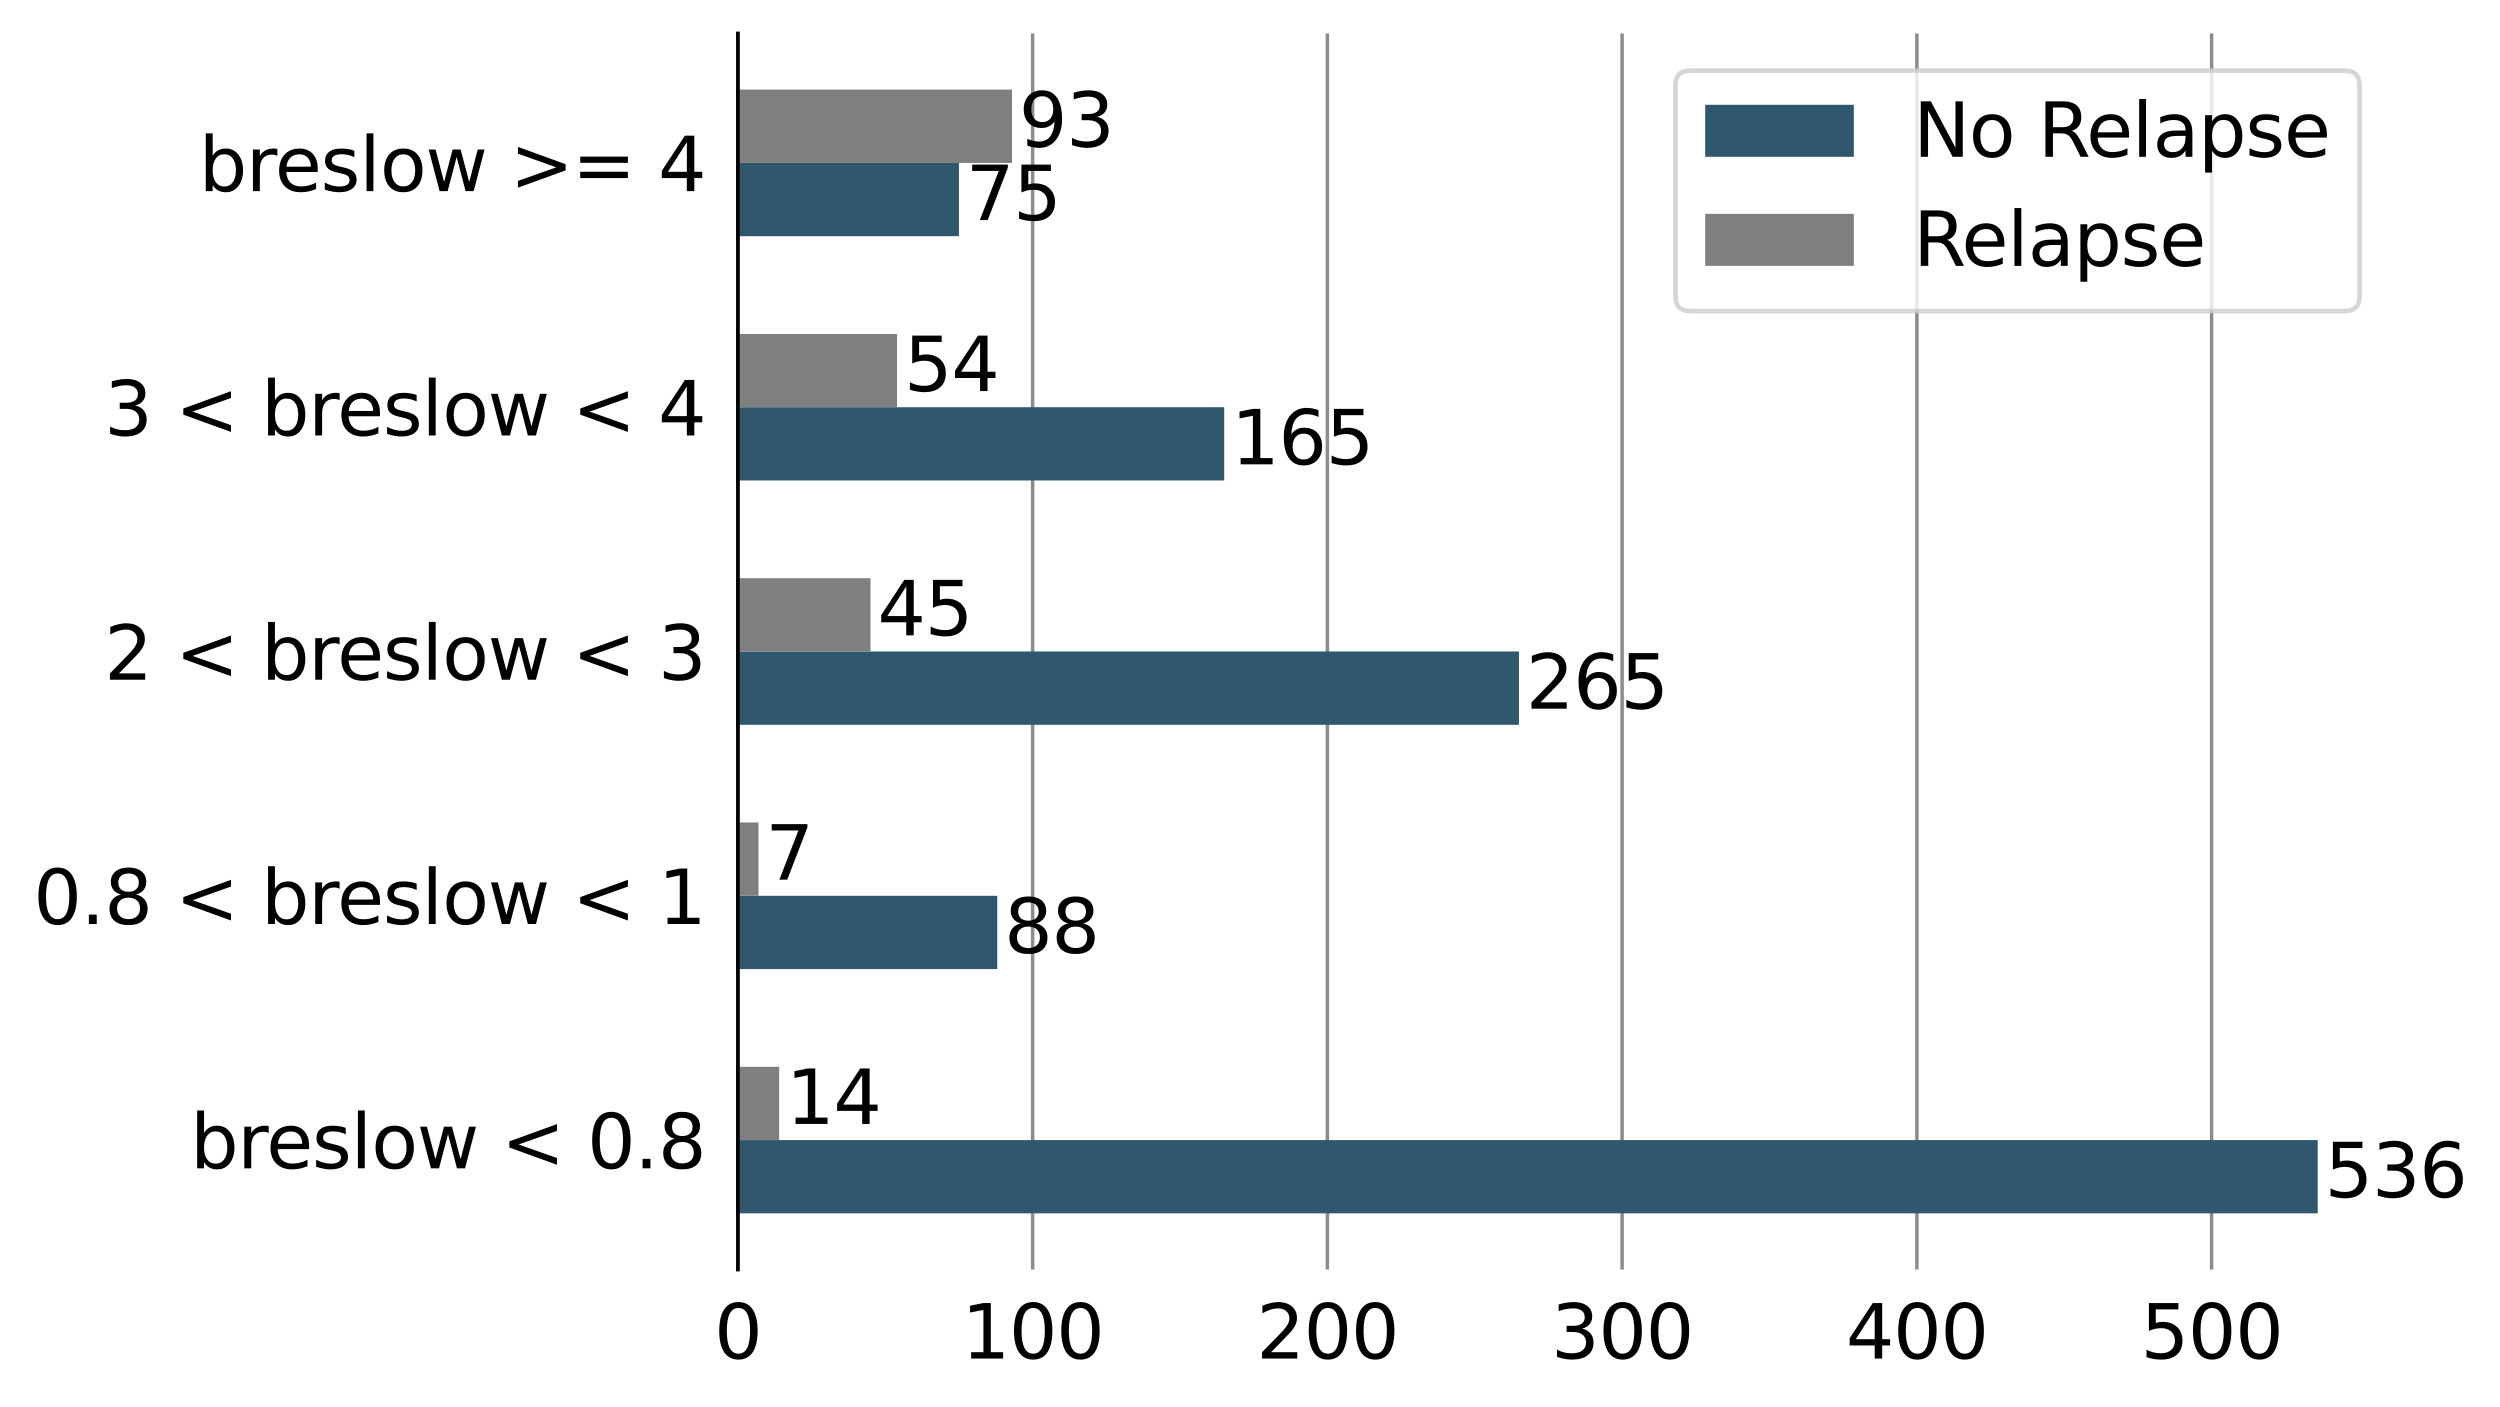 <?xml version="1.0" encoding="utf-8" standalone="no"?>
<!DOCTYPE svg PUBLIC "-//W3C//DTD SVG 1.1//EN"
  "http://www.w3.org/Graphics/SVG/1.1/DTD/svg11.dtd">
<svg xmlns:xlink="http://www.w3.org/1999/xlink" width="538.209pt" height="302.997pt" viewBox="0 0 538.209 302.997" xmlns="http://www.w3.org/2000/svg" version="1.1">
 <defs>
  <style type="text/css">*{stroke-linejoin: round; stroke-linecap: butt}</style>
 </defs>
 <g id="figure_1">
  <g id="patch_1">
   <path d="M -0 302.997 
L 538.209 302.997 
L 538.209 0 
L -0 0 
z
" style="fill: #ffffff"/>
  </g>
  <g id="axes_1">
   <g id="patch_2">
    <path d="M 158.855 273.312 
L 515.975 273.312 
L 515.975 7.2 
L 158.855 7.2 
z
" style="fill: #ffffff"/>
   </g>
   <g id="matplotlib.axis_1">
    <g id="xtick_1">
     <g id="line2d_1">
      <path d="M 158.855 273.312 
L 158.855 7.2 
" clip-path="url(#p0ea83892d3)" style="fill: none; stroke: #808080; stroke-opacity: 0.9; stroke-width: 0.75; stroke-linecap: square"/>
     </g>
     <g id="text_1">
      <!-- 0 -->
      <g transform="translate(153.765 292.469)scale(0.16 -0.16)">
       <defs>
        <path id="DejaVuSans-30" d="M 2034 4250 
Q 1547 4250 1301 3770 
Q 1056 3291 1056 2328 
Q 1056 1369 1301 889 
Q 1547 409 2034 409 
Q 2525 409 2770 889 
Q 3016 1369 3016 2328 
Q 3016 3291 2770 3770 
Q 2525 4250 2034 4250 
z
M 2034 4750 
Q 2819 4750 3233 4129 
Q 3647 3509 3647 2328 
Q 3647 1150 3233 529 
Q 2819 -91 2034 -91 
Q 1250 -91 836 529 
Q 422 1150 422 2328 
Q 422 3509 836 4129 
Q 1250 4750 2034 4750 
z
" transform="scale(0.016)"/>
       </defs>
       <use xlink:href="#DejaVuSans-30"/>
      </g>
     </g>
    </g>
    <g id="xtick_2">
     <g id="line2d_2">
      <path d="M 222.309 273.312 
L 222.309 7.2 
" clip-path="url(#p0ea83892d3)" style="fill: none; stroke: #808080; stroke-opacity: 0.9; stroke-width: 0.75; stroke-linecap: square"/>
     </g>
     <g id="text_2">
      <!-- 100 -->
      <g transform="translate(207.039 292.469)scale(0.16 -0.16)">
       <defs>
        <path id="DejaVuSans-31" d="M 794 531 
L 1825 531 
L 1825 4091 
L 703 3866 
L 703 4441 
L 1819 4666 
L 2450 4666 
L 2450 531 
L 3481 531 
L 3481 0 
L 794 0 
L 794 531 
z
" transform="scale(0.016)"/>
       </defs>
       <use xlink:href="#DejaVuSans-31"/>
       <use xlink:href="#DejaVuSans-30" x="63.623"/>
       <use xlink:href="#DejaVuSans-30" x="127.246"/>
      </g>
     </g>
    </g>
    <g id="xtick_3">
     <g id="line2d_3">
      <path d="M 285.763 273.312 
L 285.763 7.2 
" clip-path="url(#p0ea83892d3)" style="fill: none; stroke: #808080; stroke-opacity: 0.9; stroke-width: 0.75; stroke-linecap: square"/>
     </g>
     <g id="text_3">
      <!-- 200 -->
      <g transform="translate(270.493 292.469)scale(0.16 -0.16)">
       <defs>
        <path id="DejaVuSans-32" d="M 1228 531 
L 3431 531 
L 3431 0 
L 469 0 
L 469 531 
Q 828 903 1448 1529 
Q 2069 2156 2228 2338 
Q 2531 2678 2651 2914 
Q 2772 3150 2772 3378 
Q 2772 3750 2511 3984 
Q 2250 4219 1831 4219 
Q 1534 4219 1204 4116 
Q 875 4013 500 3803 
L 500 4441 
Q 881 4594 1212 4672 
Q 1544 4750 1819 4750 
Q 2544 4750 2975 4387 
Q 3406 4025 3406 3419 
Q 3406 3131 3298 2873 
Q 3191 2616 2906 2266 
Q 2828 2175 2409 1742 
Q 1991 1309 1228 531 
z
" transform="scale(0.016)"/>
       </defs>
       <use xlink:href="#DejaVuSans-32"/>
       <use xlink:href="#DejaVuSans-30" x="63.623"/>
       <use xlink:href="#DejaVuSans-30" x="127.246"/>
      </g>
     </g>
    </g>
    <g id="xtick_4">
     <g id="line2d_4">
      <path d="M 349.217 273.312 
L 349.217 7.2 
" clip-path="url(#p0ea83892d3)" style="fill: none; stroke: #808080; stroke-opacity: 0.9; stroke-width: 0.75; stroke-linecap: square"/>
     </g>
     <g id="text_4">
      <!-- 300 -->
      <g transform="translate(333.947 292.469)scale(0.16 -0.16)">
       <defs>
        <path id="DejaVuSans-33" d="M 2597 2516 
Q 3050 2419 3304 2112 
Q 3559 1806 3559 1356 
Q 3559 666 3084 287 
Q 2609 -91 1734 -91 
Q 1441 -91 1130 -33 
Q 819 25 488 141 
L 488 750 
Q 750 597 1062 519 
Q 1375 441 1716 441 
Q 2309 441 2620 675 
Q 2931 909 2931 1356 
Q 2931 1769 2642 2001 
Q 2353 2234 1838 2234 
L 1294 2234 
L 1294 2753 
L 1863 2753 
Q 2328 2753 2575 2939 
Q 2822 3125 2822 3475 
Q 2822 3834 2567 4026 
Q 2313 4219 1838 4219 
Q 1578 4219 1281 4162 
Q 984 4106 628 3988 
L 628 4550 
Q 988 4650 1302 4700 
Q 1616 4750 1894 4750 
Q 2613 4750 3031 4423 
Q 3450 4097 3450 3541 
Q 3450 3153 3228 2886 
Q 3006 2619 2597 2516 
z
" transform="scale(0.016)"/>
       </defs>
       <use xlink:href="#DejaVuSans-33"/>
       <use xlink:href="#DejaVuSans-30" x="63.623"/>
       <use xlink:href="#DejaVuSans-30" x="127.246"/>
      </g>
     </g>
    </g>
    <g id="xtick_5">
     <g id="line2d_5">
      <path d="M 412.672 273.312 
L 412.672 7.2 
" clip-path="url(#p0ea83892d3)" style="fill: none; stroke: #808080; stroke-opacity: 0.9; stroke-width: 0.75; stroke-linecap: square"/>
     </g>
     <g id="text_5">
      <!-- 400 -->
      <g transform="translate(397.402 292.469)scale(0.16 -0.16)">
       <defs>
        <path id="DejaVuSans-34" d="M 2419 4116 
L 825 1625 
L 2419 1625 
L 2419 4116 
z
M 2253 4666 
L 3047 4666 
L 3047 1625 
L 3713 1625 
L 3713 1100 
L 3047 1100 
L 3047 0 
L 2419 0 
L 2419 1100 
L 313 1100 
L 313 1709 
L 2253 4666 
z
" transform="scale(0.016)"/>
       </defs>
       <use xlink:href="#DejaVuSans-34"/>
       <use xlink:href="#DejaVuSans-30" x="63.623"/>
       <use xlink:href="#DejaVuSans-30" x="127.246"/>
      </g>
     </g>
    </g>
    <g id="xtick_6">
     <g id="line2d_6">
      <path d="M 476.126 273.312 
L 476.126 7.2 
" clip-path="url(#p0ea83892d3)" style="fill: none; stroke: #808080; stroke-opacity: 0.9; stroke-width: 0.75; stroke-linecap: square"/>
     </g>
     <g id="text_6">
      <!-- 500 -->
      <g transform="translate(460.856 292.469)scale(0.16 -0.16)">
       <defs>
        <path id="DejaVuSans-35" d="M 691 4666 
L 3169 4666 
L 3169 4134 
L 1269 4134 
L 1269 2991 
Q 1406 3038 1543 3061 
Q 1681 3084 1819 3084 
Q 2600 3084 3056 2656 
Q 3513 2228 3513 1497 
Q 3513 744 3044 326 
Q 2575 -91 1722 -91 
Q 1428 -91 1123 -41 
Q 819 9 494 109 
L 494 744 
Q 775 591 1075 516 
Q 1375 441 1709 441 
Q 2250 441 2565 725 
Q 2881 1009 2881 1497 
Q 2881 1984 2565 2268 
Q 2250 2553 1709 2553 
Q 1456 2553 1204 2497 
Q 953 2441 691 2322 
L 691 4666 
z
" transform="scale(0.016)"/>
       </defs>
       <use xlink:href="#DejaVuSans-35"/>
       <use xlink:href="#DejaVuSans-30" x="63.623"/>
       <use xlink:href="#DejaVuSans-30" x="127.246"/>
      </g>
     </g>
    </g>
   </g>
   <g id="matplotlib.axis_2">
    <g id="ytick_1">
     <g id="text_7">
      <!-- breslow &lt; 0.8 -->
      <g transform="translate(40.958 251.517)scale(0.16 -0.16)">
       <defs>
        <path id="DejaVuSans-62" d="M 3116 1747 
Q 3116 2381 2855 2742 
Q 2594 3103 2138 3103 
Q 1681 3103 1420 2742 
Q 1159 2381 1159 1747 
Q 1159 1113 1420 752 
Q 1681 391 2138 391 
Q 2594 391 2855 752 
Q 3116 1113 3116 1747 
z
M 1159 2969 
Q 1341 3281 1617 3432 
Q 1894 3584 2278 3584 
Q 2916 3584 3314 3078 
Q 3713 2572 3713 1747 
Q 3713 922 3314 415 
Q 2916 -91 2278 -91 
Q 1894 -91 1617 61 
Q 1341 213 1159 525 
L 1159 0 
L 581 0 
L 581 4863 
L 1159 4863 
L 1159 2969 
z
" transform="scale(0.016)"/>
        <path id="DejaVuSans-72" d="M 2631 2963 
Q 2534 3019 2420 3045 
Q 2306 3072 2169 3072 
Q 1681 3072 1420 2755 
Q 1159 2438 1159 1844 
L 1159 0 
L 581 0 
L 581 3500 
L 1159 3500 
L 1159 2956 
Q 1341 3275 1631 3429 
Q 1922 3584 2338 3584 
Q 2397 3584 2469 3576 
Q 2541 3569 2628 3553 
L 2631 2963 
z
" transform="scale(0.016)"/>
        <path id="DejaVuSans-65" d="M 3597 1894 
L 3597 1613 
L 953 1613 
Q 991 1019 1311 708 
Q 1631 397 2203 397 
Q 2534 397 2845 478 
Q 3156 559 3463 722 
L 3463 178 
Q 3153 47 2828 -22 
Q 2503 -91 2169 -91 
Q 1331 -91 842 396 
Q 353 884 353 1716 
Q 353 2575 817 3079 
Q 1281 3584 2069 3584 
Q 2775 3584 3186 3129 
Q 3597 2675 3597 1894 
z
M 3022 2063 
Q 3016 2534 2758 2815 
Q 2500 3097 2075 3097 
Q 1594 3097 1305 2825 
Q 1016 2553 972 2059 
L 3022 2063 
z
" transform="scale(0.016)"/>
        <path id="DejaVuSans-73" d="M 2834 3397 
L 2834 2853 
Q 2591 2978 2328 3040 
Q 2066 3103 1784 3103 
Q 1356 3103 1142 2972 
Q 928 2841 928 2578 
Q 928 2378 1081 2264 
Q 1234 2150 1697 2047 
L 1894 2003 
Q 2506 1872 2764 1633 
Q 3022 1394 3022 966 
Q 3022 478 2636 193 
Q 2250 -91 1575 -91 
Q 1294 -91 989 -36 
Q 684 19 347 128 
L 347 722 
Q 666 556 975 473 
Q 1284 391 1588 391 
Q 1994 391 2212 530 
Q 2431 669 2431 922 
Q 2431 1156 2273 1281 
Q 2116 1406 1581 1522 
L 1381 1569 
Q 847 1681 609 1914 
Q 372 2147 372 2553 
Q 372 3047 722 3315 
Q 1072 3584 1716 3584 
Q 2034 3584 2315 3537 
Q 2597 3491 2834 3397 
z
" transform="scale(0.016)"/>
        <path id="DejaVuSans-6c" d="M 603 4863 
L 1178 4863 
L 1178 0 
L 603 0 
L 603 4863 
z
" transform="scale(0.016)"/>
        <path id="DejaVuSans-6f" d="M 1959 3097 
Q 1497 3097 1228 2736 
Q 959 2375 959 1747 
Q 959 1119 1226 758 
Q 1494 397 1959 397 
Q 2419 397 2687 759 
Q 2956 1122 2956 1747 
Q 2956 2369 2687 2733 
Q 2419 3097 1959 3097 
z
M 1959 3584 
Q 2709 3584 3137 3096 
Q 3566 2609 3566 1747 
Q 3566 888 3137 398 
Q 2709 -91 1959 -91 
Q 1206 -91 779 398 
Q 353 888 353 1747 
Q 353 2609 779 3096 
Q 1206 3584 1959 3584 
z
" transform="scale(0.016)"/>
        <path id="DejaVuSans-77" d="M 269 3500 
L 844 3500 
L 1563 769 
L 2278 3500 
L 2956 3500 
L 3675 769 
L 4391 3500 
L 4966 3500 
L 4050 0 
L 3372 0 
L 2619 2869 
L 1863 0 
L 1184 0 
L 269 3500 
z
" transform="scale(0.016)"/>
        <path id="DejaVuSans-20" transform="scale(0.016)"/>
        <path id="DejaVuSans-3c" d="M 4684 3150 
L 1459 2003 
L 4684 863 
L 4684 294 
L 678 1747 
L 678 2266 
L 4684 3719 
L 4684 3150 
z
" transform="scale(0.016)"/>
        <path id="DejaVuSans-2e" d="M 684 794 
L 1344 794 
L 1344 0 
L 684 0 
L 684 794 
z
" transform="scale(0.016)"/>
        <path id="DejaVuSans-38" d="M 2034 2216 
Q 1584 2216 1326 1975 
Q 1069 1734 1069 1313 
Q 1069 891 1326 650 
Q 1584 409 2034 409 
Q 2484 409 2743 651 
Q 3003 894 3003 1313 
Q 3003 1734 2745 1975 
Q 2488 2216 2034 2216 
z
M 1403 2484 
Q 997 2584 770 2862 
Q 544 3141 544 3541 
Q 544 4100 942 4425 
Q 1341 4750 2034 4750 
Q 2731 4750 3128 4425 
Q 3525 4100 3525 3541 
Q 3525 3141 3298 2862 
Q 3072 2584 2669 2484 
Q 3125 2378 3379 2068 
Q 3634 1759 3634 1313 
Q 3634 634 3220 271 
Q 2806 -91 2034 -91 
Q 1263 -91 848 271 
Q 434 634 434 1313 
Q 434 1759 690 2068 
Q 947 2378 1403 2484 
z
M 1172 3481 
Q 1172 3119 1398 2916 
Q 1625 2713 2034 2713 
Q 2441 2713 2670 2916 
Q 2900 3119 2900 3481 
Q 2900 3844 2670 4047 
Q 2441 4250 2034 4250 
Q 1625 4250 1398 4047 
Q 1172 3844 1172 3481 
z
" transform="scale(0.016)"/>
       </defs>
       <use xlink:href="#DejaVuSans-62"/>
       <use xlink:href="#DejaVuSans-72" x="63.477"/>
       <use xlink:href="#DejaVuSans-65" x="102.34"/>
       <use xlink:href="#DejaVuSans-73" x="163.863"/>
       <use xlink:href="#DejaVuSans-6c" x="215.963"/>
       <use xlink:href="#DejaVuSans-6f" x="243.746"/>
       <use xlink:href="#DejaVuSans-77" x="304.928"/>
       <use xlink:href="#DejaVuSans-20" x="386.715"/>
       <use xlink:href="#DejaVuSans-3c" x="418.502"/>
       <use xlink:href="#DejaVuSans-20" x="502.291"/>
       <use xlink:href="#DejaVuSans-30" x="534.078"/>
       <use xlink:href="#DejaVuSans-2e" x="597.701"/>
       <use xlink:href="#DejaVuSans-38" x="629.488"/>
      </g>
     </g>
    </g>
    <g id="ytick_2">
     <g id="text_8">
      <!-- 0.8 &lt; breslow &lt; 1 -->
      <g transform="translate(7.2 198.926)scale(0.16 -0.16)">
       <use xlink:href="#DejaVuSans-30"/>
       <use xlink:href="#DejaVuSans-2e" x="63.623"/>
       <use xlink:href="#DejaVuSans-38" x="95.41"/>
       <use xlink:href="#DejaVuSans-20" x="159.033"/>
       <use xlink:href="#DejaVuSans-3c" x="190.82"/>
       <use xlink:href="#DejaVuSans-20" x="274.609"/>
       <use xlink:href="#DejaVuSans-62" x="306.396"/>
       <use xlink:href="#DejaVuSans-72" x="369.873"/>
       <use xlink:href="#DejaVuSans-65" x="408.736"/>
       <use xlink:href="#DejaVuSans-73" x="470.26"/>
       <use xlink:href="#DejaVuSans-6c" x="522.359"/>
       <use xlink:href="#DejaVuSans-6f" x="550.143"/>
       <use xlink:href="#DejaVuSans-77" x="611.324"/>
       <use xlink:href="#DejaVuSans-20" x="693.111"/>
       <use xlink:href="#DejaVuSans-3c" x="724.898"/>
       <use xlink:href="#DejaVuSans-20" x="808.688"/>
       <use xlink:href="#DejaVuSans-31" x="840.475"/>
      </g>
     </g>
    </g>
    <g id="ytick_3">
     <g id="text_9">
      <!-- 2 &lt; breslow &lt; 3 -->
      <g transform="translate(22.465 146.335)scale(0.16 -0.16)">
       <use xlink:href="#DejaVuSans-32"/>
       <use xlink:href="#DejaVuSans-20" x="63.623"/>
       <use xlink:href="#DejaVuSans-3c" x="95.41"/>
       <use xlink:href="#DejaVuSans-20" x="179.199"/>
       <use xlink:href="#DejaVuSans-62" x="210.986"/>
       <use xlink:href="#DejaVuSans-72" x="274.463"/>
       <use xlink:href="#DejaVuSans-65" x="313.326"/>
       <use xlink:href="#DejaVuSans-73" x="374.85"/>
       <use xlink:href="#DejaVuSans-6c" x="426.949"/>
       <use xlink:href="#DejaVuSans-6f" x="454.732"/>
       <use xlink:href="#DejaVuSans-77" x="515.914"/>
       <use xlink:href="#DejaVuSans-20" x="597.701"/>
       <use xlink:href="#DejaVuSans-3c" x="629.488"/>
       <use xlink:href="#DejaVuSans-20" x="713.277"/>
       <use xlink:href="#DejaVuSans-33" x="745.064"/>
      </g>
     </g>
    </g>
    <g id="ytick_4">
     <g id="text_10">
      <!-- 3 &lt; breslow &lt; 4 -->
      <g transform="translate(22.465 93.743)scale(0.16 -0.16)">
       <use xlink:href="#DejaVuSans-33"/>
       <use xlink:href="#DejaVuSans-20" x="63.623"/>
       <use xlink:href="#DejaVuSans-3c" x="95.41"/>
       <use xlink:href="#DejaVuSans-20" x="179.199"/>
       <use xlink:href="#DejaVuSans-62" x="210.986"/>
       <use xlink:href="#DejaVuSans-72" x="274.463"/>
       <use xlink:href="#DejaVuSans-65" x="313.326"/>
       <use xlink:href="#DejaVuSans-73" x="374.85"/>
       <use xlink:href="#DejaVuSans-6c" x="426.949"/>
       <use xlink:href="#DejaVuSans-6f" x="454.732"/>
       <use xlink:href="#DejaVuSans-77" x="515.914"/>
       <use xlink:href="#DejaVuSans-20" x="597.701"/>
       <use xlink:href="#DejaVuSans-3c" x="629.488"/>
       <use xlink:href="#DejaVuSans-20" x="713.277"/>
       <use xlink:href="#DejaVuSans-34" x="745.064"/>
      </g>
     </g>
    </g>
    <g id="ytick_5">
     <g id="text_11">
      <!-- breslow &gt;= 4 -->
      <g transform="translate(42.815 41.152)scale(0.16 -0.16)">
       <defs>
        <path id="DejaVuSans-3e" d="M 678 3150 
L 678 3719 
L 4684 2266 
L 4684 1747 
L 678 294 
L 678 863 
L 3897 2003 
L 678 3150 
z
" transform="scale(0.016)"/>
        <path id="DejaVuSans-3d" d="M 678 2906 
L 4684 2906 
L 4684 2381 
L 678 2381 
L 678 2906 
z
M 678 1631 
L 4684 1631 
L 4684 1100 
L 678 1100 
L 678 1631 
z
" transform="scale(0.016)"/>
       </defs>
       <use xlink:href="#DejaVuSans-62"/>
       <use xlink:href="#DejaVuSans-72" x="63.477"/>
       <use xlink:href="#DejaVuSans-65" x="102.34"/>
       <use xlink:href="#DejaVuSans-73" x="163.863"/>
       <use xlink:href="#DejaVuSans-6c" x="215.963"/>
       <use xlink:href="#DejaVuSans-6f" x="243.746"/>
       <use xlink:href="#DejaVuSans-77" x="304.928"/>
       <use xlink:href="#DejaVuSans-20" x="386.715"/>
       <use xlink:href="#DejaVuSans-3e" x="418.502"/>
       <use xlink:href="#DejaVuSans-3d" x="502.291"/>
       <use xlink:href="#DejaVuSans-20" x="586.08"/>
       <use xlink:href="#DejaVuSans-34" x="617.867"/>
      </g>
     </g>
    </g>
   </g>
   <g id="patch_3">
    <path d="M 158.855 261.216 
L 498.969 261.216 
L 498.969 245.439 
L 158.855 245.439 
z
" clip-path="url(#p0ea83892d3)" style="fill: #2f586e"/>
   </g>
   <g id="patch_4">
    <path d="M 158.855 208.625 
L 214.695 208.625 
L 214.695 192.847 
L 158.855 192.847 
z
" clip-path="url(#p0ea83892d3)" style="fill: #2f586e"/>
   </g>
   <g id="patch_5">
    <path d="M 158.855 156.033 
L 327.009 156.033 
L 327.009 140.256 
L 158.855 140.256 
z
" clip-path="url(#p0ea83892d3)" style="fill: #2f586e"/>
   </g>
   <g id="patch_6">
    <path d="M 158.855 103.442 
L 263.554 103.442 
L 263.554 87.665 
L 158.855 87.665 
z
" clip-path="url(#p0ea83892d3)" style="fill: #2f586e"/>
   </g>
   <g id="patch_7">
    <path d="M 158.855 50.851 
L 206.446 50.851 
L 206.446 35.073 
L 158.855 35.073 
z
" clip-path="url(#p0ea83892d3)" style="fill: #2f586e"/>
   </g>
   <g id="patch_8">
    <path d="M 158.855 245.439 
L 167.739 245.439 
L 167.739 229.661 
L 158.855 229.661 
z
" clip-path="url(#p0ea83892d3)" style="fill: #7f7f7f"/>
   </g>
   <g id="patch_9">
    <path d="M 158.855 192.847 
L 163.297 192.847 
L 163.297 177.07 
L 158.855 177.07 
z
" clip-path="url(#p0ea83892d3)" style="fill: #7f7f7f"/>
   </g>
   <g id="patch_10">
    <path d="M 158.855 140.256 
L 187.409 140.256 
L 187.409 124.479 
L 158.855 124.479 
z
" clip-path="url(#p0ea83892d3)" style="fill: #7f7f7f"/>
   </g>
   <g id="patch_11">
    <path d="M 158.855 87.665 
L 193.12 87.665 
L 193.12 71.887 
L 158.855 71.887 
z
" clip-path="url(#p0ea83892d3)" style="fill: #7f7f7f"/>
   </g>
   <g id="patch_12">
    <path d="M 158.855 35.073 
L 217.867 35.073 
L 217.867 19.296 
L 158.855 19.296 
z
" clip-path="url(#p0ea83892d3)" style="fill: #7f7f7f"/>
   </g>
   <g id="patch_13">
    <path d="M 158.855 273.312 
L 158.855 7.2 
" style="fill: none; stroke: #000000; stroke-width: 0.8; stroke-linejoin: miter; stroke-linecap: square"/>
   </g>
   <g id="text_12">
    <!-- 536 -->
    <g transform="translate(500.469 257.742)scale(0.16 -0.16)">
     <defs>
      <path id="DejaVuSans-36" d="M 2113 2584 
Q 1688 2584 1439 2293 
Q 1191 2003 1191 1497 
Q 1191 994 1439 701 
Q 1688 409 2113 409 
Q 2538 409 2786 701 
Q 3034 994 3034 1497 
Q 3034 2003 2786 2293 
Q 2538 2584 2113 2584 
z
M 3366 4563 
L 3366 3988 
Q 3128 4100 2886 4159 
Q 2644 4219 2406 4219 
Q 1781 4219 1451 3797 
Q 1122 3375 1075 2522 
Q 1259 2794 1537 2939 
Q 1816 3084 2150 3084 
Q 2853 3084 3261 2657 
Q 3669 2231 3669 1497 
Q 3669 778 3244 343 
Q 2819 -91 2113 -91 
Q 1303 -91 875 529 
Q 447 1150 447 2328 
Q 447 3434 972 4092 
Q 1497 4750 2381 4750 
Q 2619 4750 2861 4703 
Q 3103 4656 3366 4563 
z
" transform="scale(0.016)"/>
     </defs>
     <use xlink:href="#DejaVuSans-35"/>
     <use xlink:href="#DejaVuSans-33" x="63.623"/>
     <use xlink:href="#DejaVuSans-36" x="127.246"/>
    </g>
   </g>
   <g id="text_13">
    <!-- 88 -->
    <g transform="translate(216.195 205.151)scale(0.16 -0.16)">
     <use xlink:href="#DejaVuSans-38"/>
     <use xlink:href="#DejaVuSans-38" x="63.623"/>
    </g>
   </g>
   <g id="text_14">
    <!-- 265 -->
    <g transform="translate(328.509 152.56)scale(0.16 -0.16)">
     <use xlink:href="#DejaVuSans-32"/>
     <use xlink:href="#DejaVuSans-36" x="63.623"/>
     <use xlink:href="#DejaVuSans-35" x="127.246"/>
    </g>
   </g>
   <g id="text_15">
    <!-- 165 -->
    <g transform="translate(265.054 99.968)scale(0.16 -0.16)">
     <use xlink:href="#DejaVuSans-31"/>
     <use xlink:href="#DejaVuSans-36" x="63.623"/>
     <use xlink:href="#DejaVuSans-35" x="127.246"/>
    </g>
   </g>
   <g id="text_16">
    <!-- 75 -->
    <g transform="translate(207.946 47.377)scale(0.16 -0.16)">
     <defs>
      <path id="DejaVuSans-37" d="M 525 4666 
L 3525 4666 
L 3525 4397 
L 1831 0 
L 1172 0 
L 2766 4134 
L 525 4134 
L 525 4666 
z
" transform="scale(0.016)"/>
     </defs>
     <use xlink:href="#DejaVuSans-37"/>
     <use xlink:href="#DejaVuSans-35" x="63.623"/>
    </g>
   </g>
   <g id="text_17">
    <!-- 14 -->
    <g transform="translate(169.239 241.965)scale(0.16 -0.16)">
     <use xlink:href="#DejaVuSans-31"/>
     <use xlink:href="#DejaVuSans-34" x="63.623"/>
    </g>
   </g>
   <g id="text_18">
    <!-- 7 -->
    <g transform="translate(164.797 189.374)scale(0.16 -0.16)">
     <use xlink:href="#DejaVuSans-37"/>
    </g>
   </g>
   <g id="text_19">
    <!-- 45 -->
    <g transform="translate(188.909 136.782)scale(0.16 -0.16)">
     <use xlink:href="#DejaVuSans-34"/>
     <use xlink:href="#DejaVuSans-35" x="63.623"/>
    </g>
   </g>
   <g id="text_20">
    <!-- 54 -->
    <g transform="translate(194.62 84.191)scale(0.16 -0.16)">
     <use xlink:href="#DejaVuSans-35"/>
     <use xlink:href="#DejaVuSans-34" x="63.623"/>
    </g>
   </g>
   <g id="text_21">
    <!-- 93 -->
    <g transform="translate(219.367 31.6)scale(0.16 -0.16)">
     <defs>
      <path id="DejaVuSans-39" d="M 703 97 
L 703 672 
Q 941 559 1184 500 
Q 1428 441 1663 441 
Q 2288 441 2617 861 
Q 2947 1281 2994 2138 
Q 2813 1869 2534 1725 
Q 2256 1581 1919 1581 
Q 1219 1581 811 2004 
Q 403 2428 403 3163 
Q 403 3881 828 4315 
Q 1253 4750 1959 4750 
Q 2769 4750 3195 4129 
Q 3622 3509 3622 2328 
Q 3622 1225 3098 567 
Q 2575 -91 1691 -91 
Q 1453 -91 1209 -44 
Q 966 3 703 97 
z
M 1959 2075 
Q 2384 2075 2632 2365 
Q 2881 2656 2881 3163 
Q 2881 3666 2632 3958 
Q 2384 4250 1959 4250 
Q 1534 4250 1286 3958 
Q 1038 3666 1038 3163 
Q 1038 2656 1286 2365 
Q 1534 2075 1959 2075 
z
" transform="scale(0.016)"/>
     </defs>
     <use xlink:href="#DejaVuSans-39"/>
     <use xlink:href="#DejaVuSans-33" x="63.623"/>
    </g>
   </g>
   <g id="legend_1">
    <g id="patch_14">
     <path d="M 363.9 66.97 
L 504.775 66.97 
Q 507.975 66.97 507.975 63.77 
L 507.975 18.4 
Q 507.975 15.2 504.775 15.2 
L 363.9 15.2 
Q 360.7 15.2 360.7 18.4 
L 360.7 63.77 
Q 360.7 66.97 363.9 66.97 
z
" style="fill: #ffffff; opacity: 0.8; stroke: #cccccc; stroke-linejoin: miter"/>
    </g>
    <g id="patch_15">
     <path d="M 367.1 33.758 
L 399.1 33.758 
L 399.1 22.558 
L 367.1 22.558 
z
" style="fill: #2f586e"/>
    </g>
    <g id="text_22">
     <!-- No Relapse -->
     <g transform="translate(411.9 33.758)scale(0.16 -0.16)">
      <defs>
       <path id="DejaVuSans-4e" d="M 628 4666 
L 1478 4666 
L 3547 763 
L 3547 4666 
L 4159 4666 
L 4159 0 
L 3309 0 
L 1241 3903 
L 1241 0 
L 628 0 
L 628 4666 
z
" transform="scale(0.016)"/>
       <path id="DejaVuSans-52" d="M 2841 2188 
Q 3044 2119 3236 1894 
Q 3428 1669 3622 1275 
L 4263 0 
L 3584 0 
L 2988 1197 
Q 2756 1666 2539 1819 
Q 2322 1972 1947 1972 
L 1259 1972 
L 1259 0 
L 628 0 
L 628 4666 
L 2053 4666 
Q 2853 4666 3247 4331 
Q 3641 3997 3641 3322 
Q 3641 2881 3436 2590 
Q 3231 2300 2841 2188 
z
M 1259 4147 
L 1259 2491 
L 2053 2491 
Q 2509 2491 2742 2702 
Q 2975 2913 2975 3322 
Q 2975 3731 2742 3939 
Q 2509 4147 2053 4147 
L 1259 4147 
z
" transform="scale(0.016)"/>
       <path id="DejaVuSans-61" d="M 2194 1759 
Q 1497 1759 1228 1600 
Q 959 1441 959 1056 
Q 959 750 1161 570 
Q 1363 391 1709 391 
Q 2188 391 2477 730 
Q 2766 1069 2766 1631 
L 2766 1759 
L 2194 1759 
z
M 3341 1997 
L 3341 0 
L 2766 0 
L 2766 531 
Q 2569 213 2275 61 
Q 1981 -91 1556 -91 
Q 1019 -91 701 211 
Q 384 513 384 1019 
Q 384 1609 779 1909 
Q 1175 2209 1959 2209 
L 2766 2209 
L 2766 2266 
Q 2766 2663 2505 2880 
Q 2244 3097 1772 3097 
Q 1472 3097 1187 3025 
Q 903 2953 641 2809 
L 641 3341 
Q 956 3463 1253 3523 
Q 1550 3584 1831 3584 
Q 2591 3584 2966 3190 
Q 3341 2797 3341 1997 
z
" transform="scale(0.016)"/>
       <path id="DejaVuSans-70" d="M 1159 525 
L 1159 -1331 
L 581 -1331 
L 581 3500 
L 1159 3500 
L 1159 2969 
Q 1341 3281 1617 3432 
Q 1894 3584 2278 3584 
Q 2916 3584 3314 3078 
Q 3713 2572 3713 1747 
Q 3713 922 3314 415 
Q 2916 -91 2278 -91 
Q 1894 -91 1617 61 
Q 1341 213 1159 525 
z
M 3116 1747 
Q 3116 2381 2855 2742 
Q 2594 3103 2138 3103 
Q 1681 3103 1420 2742 
Q 1159 2381 1159 1747 
Q 1159 1113 1420 752 
Q 1681 391 2138 391 
Q 2594 391 2855 752 
Q 3116 1113 3116 1747 
z
" transform="scale(0.016)"/>
      </defs>
      <use xlink:href="#DejaVuSans-4e"/>
      <use xlink:href="#DejaVuSans-6f" x="74.805"/>
      <use xlink:href="#DejaVuSans-20" x="135.986"/>
      <use xlink:href="#DejaVuSans-52" x="167.773"/>
      <use xlink:href="#DejaVuSans-65" x="232.756"/>
      <use xlink:href="#DejaVuSans-6c" x="294.279"/>
      <use xlink:href="#DejaVuSans-61" x="322.062"/>
      <use xlink:href="#DejaVuSans-70" x="383.342"/>
      <use xlink:href="#DejaVuSans-73" x="446.818"/>
      <use xlink:href="#DejaVuSans-65" x="498.918"/>
     </g>
    </g>
    <g id="patch_16">
     <path d="M 367.1 57.242 
L 399.1 57.242 
L 399.1 46.042 
L 367.1 46.042 
z
" style="fill: #7f7f7f"/>
    </g>
    <g id="text_23">
     <!-- Relapse -->
     <g transform="translate(411.9 57.242)scale(0.16 -0.16)">
      <use xlink:href="#DejaVuSans-52"/>
      <use xlink:href="#DejaVuSans-65" x="64.982"/>
      <use xlink:href="#DejaVuSans-6c" x="126.506"/>
      <use xlink:href="#DejaVuSans-61" x="154.289"/>
      <use xlink:href="#DejaVuSans-70" x="215.568"/>
      <use xlink:href="#DejaVuSans-73" x="279.045"/>
      <use xlink:href="#DejaVuSans-65" x="331.145"/>
     </g>
    </g>
   </g>
  </g>
 </g>
 <defs>
  <clipPath id="p0ea83892d3">
   <rect x="158.855" y="7.2" width="357.12" height="266.112"/>
  </clipPath>
 </defs>
</svg>
